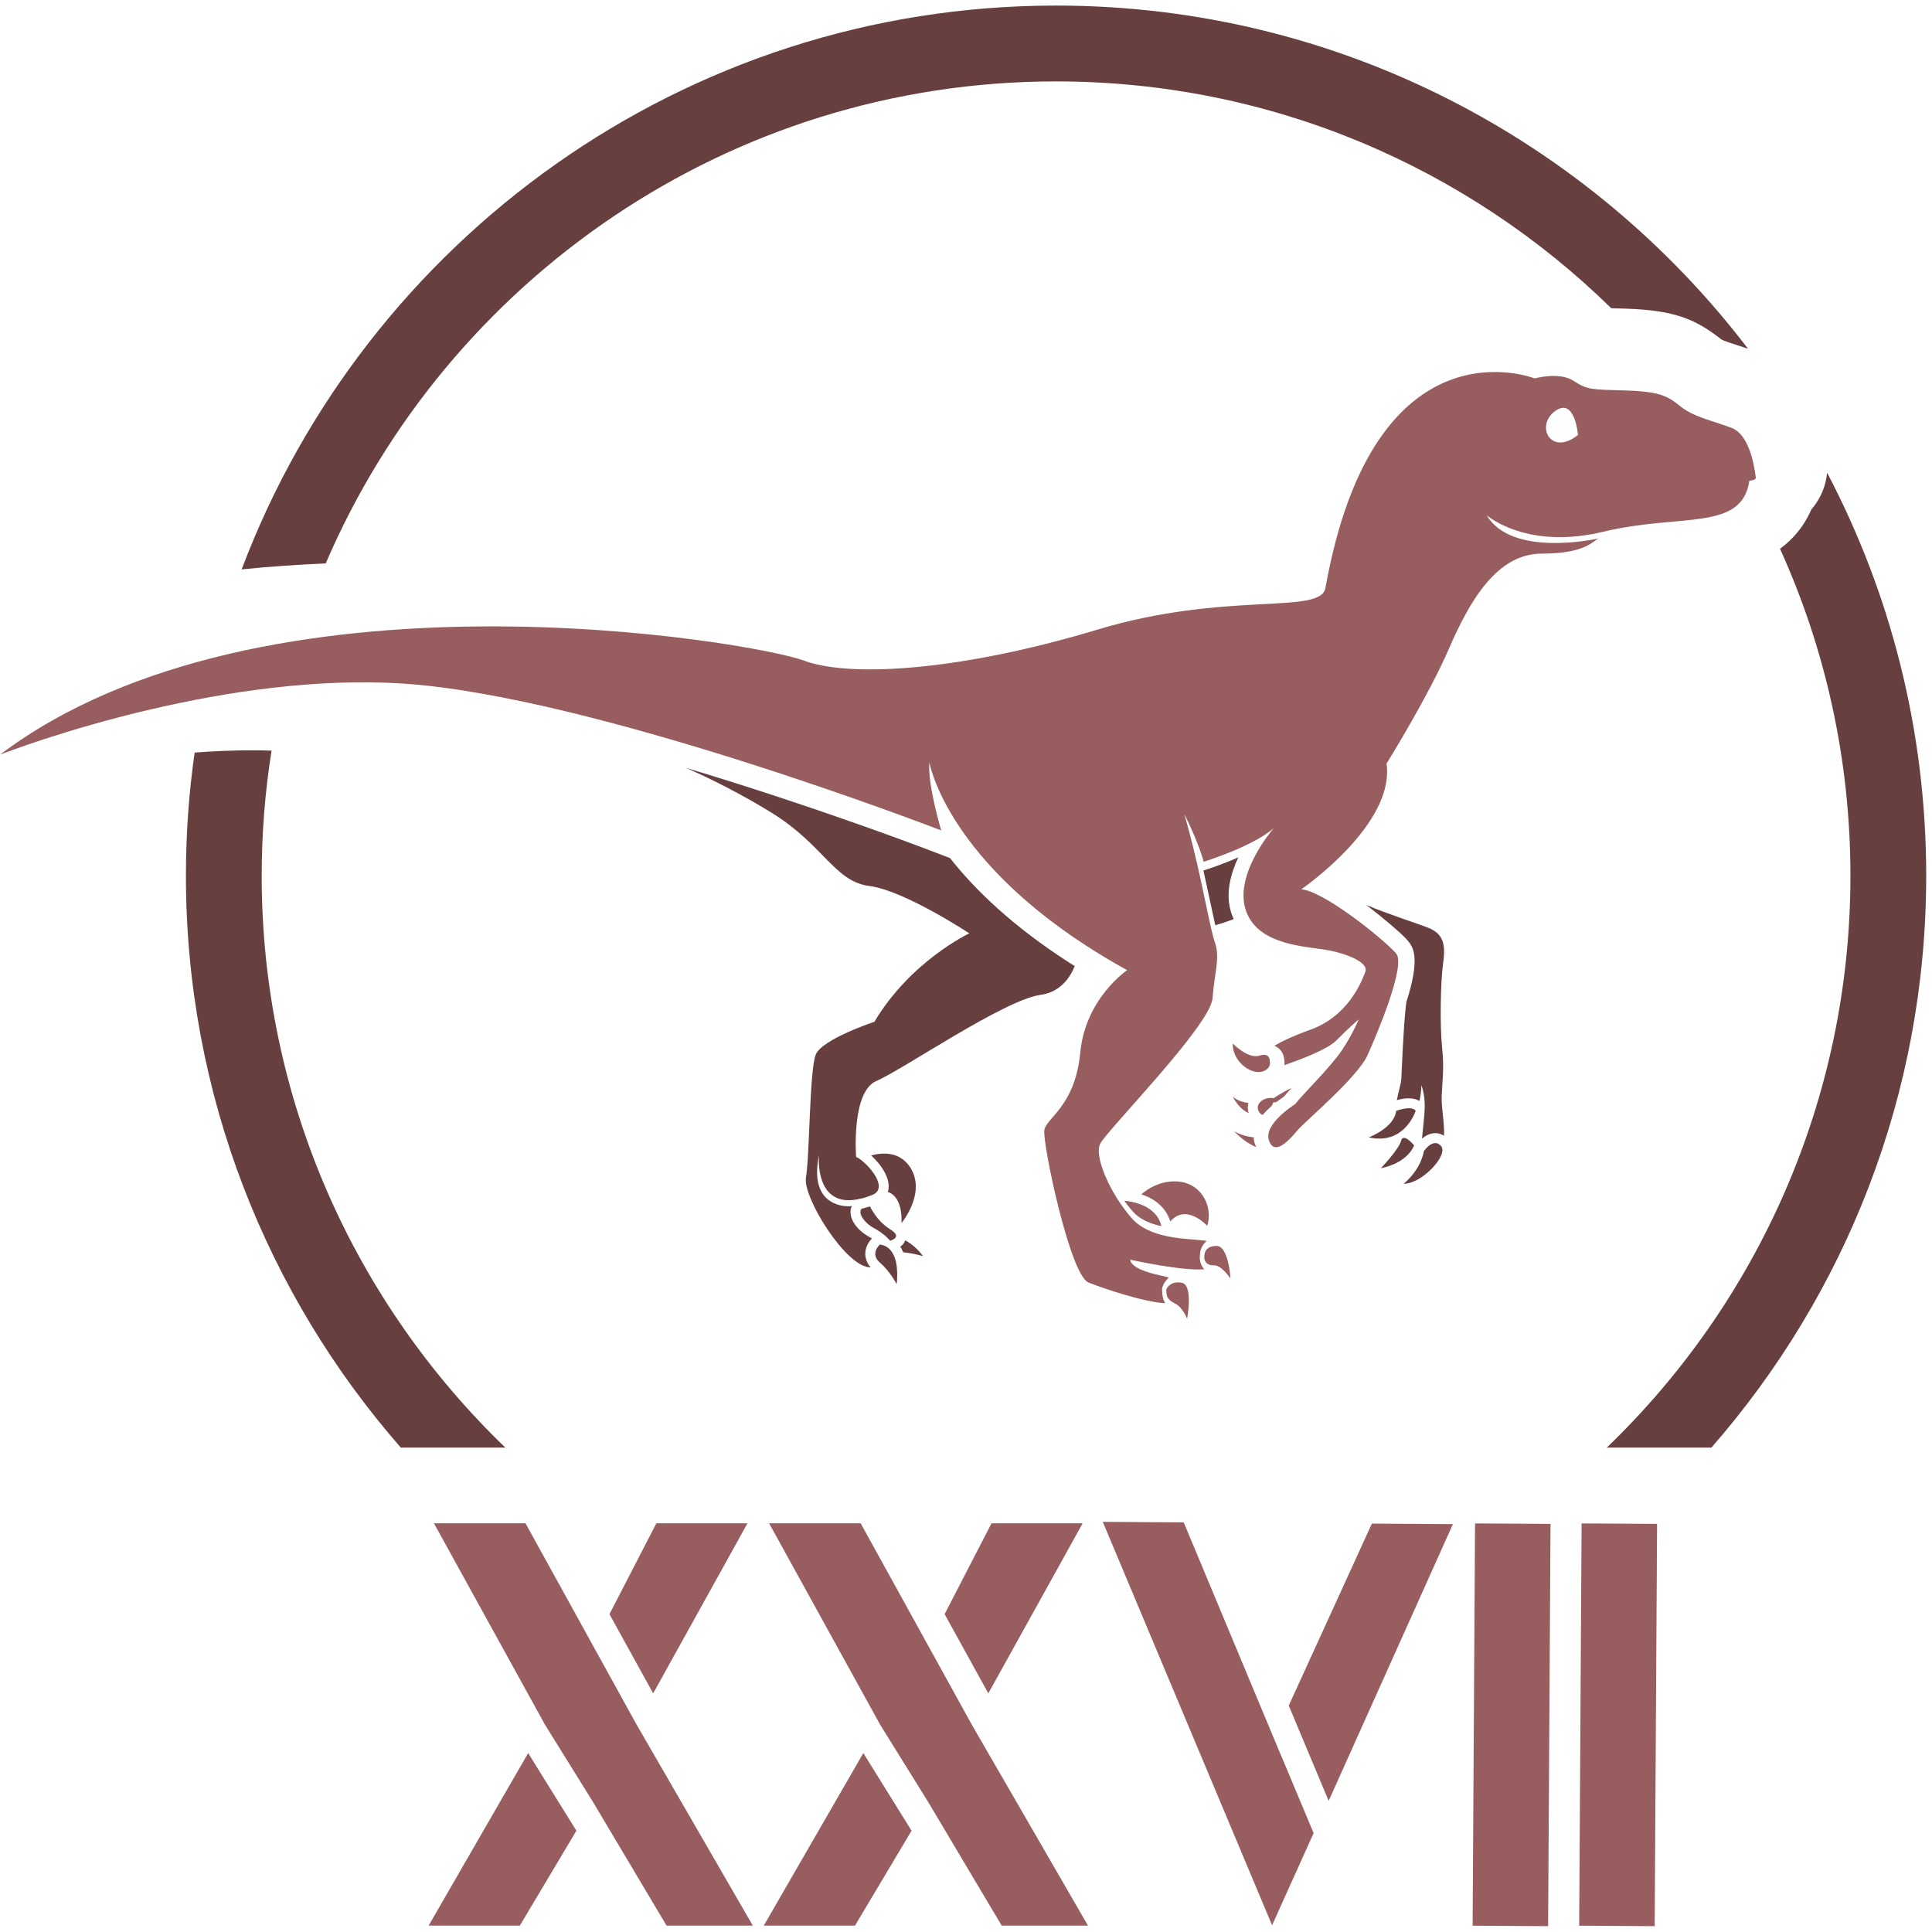<?xml version="1.0" encoding="utf-8"?>
<!-- Generator: Adobe Illustrator 19.0.0, SVG Export Plug-In . SVG Version: 6.00 Build 0)  -->
<svg version="1.1" id="Layer_1" xmlns="http://www.w3.org/2000/svg" xmlns:xlink="http://www.w3.org/1999/xlink" x="0px" y="0px"
	 viewBox="0 0 2000 2000" style="enable-background:new 0 0 2000 2000;" xml:space="preserve">
<style type="text/css">
	.st0{fill:#985D5E;}
	.st1{fill:#683F3F;}
	.st2{fill:#604A35;}
</style>
<g>
	<g>
		<path class="st0" d="M1792.217,442.809c-21.122-7.835-38.508-11.244-51.512-21.328c-13.004-10.011-18.895-15.959-56.182-17.193
			c-37.215-1.233-40.592-0.29-55.535-10.011c-14.872-9.721-40.305-2.539-40.305-2.539s-166.031-65.798-216.609,216.98
			c-5.029,28.075-102.808,2.829-236.366,43.164c-133.486,40.335-252.316,50.999-303.828,31.847
			C780.368,664.65,271.857,576.29,0,781.228c3.377-1.306,67.749-26.334,156.907-47.081c0,0,0.072,0,0.215-0.073h0.216
			c75.939-17.701,169.839-32.21,259.356-26.479c197.786,12.768,557.652,152.053,557.652,152.053s-14.225-47.009-12.285-70.513
			c0,0,16.021,94.96,162.511,189.921c13.004,8.415,27.085,16.903,42.244,25.245c0,0-43.178,29.163-48.495,85.022
			c-5.316,55.932-34.916,67.394-37.215,80.452c-2.227,12.985,26.582,150.094,45.549,157.784
			c15.59,6.311,57.906,20.458,79.603,21.546c-2.155-3.41-3.233-7.835-3.233-14.074v-1.741l0.575-1.596
			c0.862-2.684,3.017-6.239,6.466-9.141c-2.514-0.725-5.316-1.451-8.406-2.104c-33.623-7.109-31.468-16.395-31.468-16.395
			s53.811,11.97,76.37,9.866c-0.215-0.217-0.359-0.435-0.575-0.653c-3.161-3.99-4.526-9.141-3.807-14.364
			c0.072-2.684,0.862-7.834,4.957-12.333c0.575-0.58,1.149-1.233,1.94-1.886c-8.19-1.596-24.068-1.524-40.161-4.788
			c-0.072,0-0.144-0.073-0.215-0.073c-0.36-0.073-0.791-0.145-1.15-0.217c-13.291-2.829-26.582-8.052-35.706-18.209
			c-5.029-5.659-9.914-12.187-14.369-19.079c-14.153-22.053-23.637-47.662-18.68-58.108
			c6.466-13.638,114.304-122.528,116.459-150.965c2.155-28.437,8.118-41.568,2.155-58.543c-1.221-3.409-2.443-8.27-3.807-14.291
			v-0.073c-5.532-23.795-13.004-66.451-27.588-117.667c1.724,3.41,15.518,31.484,19.972,49.403c0,0,49.86-15.235,72.563-34.676
			c-3.951,4.57-39.442,47.299-29.528,82.846c0.718,2.539,1.58,4.933,2.73,7.182c14.44,30.687,59.415,32.282,80.321,35.765
			c22.415,3.699,44.974,13.275,41.31,22.779c-3.664,9.576-17.243,45.993-57.475,60.212c-16.74,5.948-28.019,11.389-35.419,15.669
			c-0.431,0.29-0.863,0.508-1.222,0.87c2.299,0.798,4.311,2.176,5.963,3.99c3.448,3.772,4.167,8.488,4.31,11.099
			c0.288,1.596,0.288,3.192,0.072,4.788c17.458-6.021,44.687-16.395,53.667-25.463c13.65-13.783,23.277-21.908,23.277-21.908
			s-9.124,21.981-22.631,39.101c-3.951,5.006-8.765,10.592-13.722,16.178c-3.161,3.482-6.394,6.964-9.483,10.301
			c-8.621,9.358-16.596,17.701-20.188,22.344c0,0-5.173,3.192-11.064,8.125c0,0-0.072,0-0.144,0.145
			c-4.454,3.772-9.268,8.488-12.501,13.566c-2.73,4.135-4.311,8.56-3.808,12.913c0.144,1.016,0.288,1.959,0.647,2.902
			c1.796,5.078,4.526,6.964,7.687,6.819l0.071-0.073c7.544-0.363,17.315-12.333,22.2-17.991
			c6.897-8.125,61.857-54.699,71.844-76.825c9.986-22.053,39.945-93.075,29.959-105.479c-0.718-0.87-1.724-2.031-3.017-3.265
			c-16.093-16.468-72.922-61.59-95.337-63.404c0,0,29.312-20.095,54.314-48.75c0-0.073,0-0.073,0-0.073
			c20.548-23.504,38.006-52.74,33.982-81.322c0,0,42.963-69.208,64.3-118.32c21.266-49.113,49.428-99.023,96.342-99.023
			c46.339,0,53.165-13.711,59.199-15.742c-5.172,1.088-90.523,19.369-116.171-23.939c2.011,1.668,42.963,35.837,120.913,16.975
			c79.818-19.297,143.113,0.218,151.015-52.812c0,0,7.4-0.145,6.61-3.772C1816.787,490.253,1813.267,450.643,1792.217,442.809z
			 M1609.733,425.616c20.691-15.161,23.78,24.665,23.78,24.665C1605.351,472.769,1589.042,440.778,1609.733,425.616z"/>
		<path class="st1" d="M1112.59,1000.095c-5.223,12.768-15.452,27.059-35.547,29.816c-37.505,5.078-143.42,77.985-169.754,89.084
			c-26.334,11.172-21.038,78.711-21.038,78.711c1.161,0.363,2.684,1.234,4.425,2.539c8.995,6.529,23.649,23.65,17.628,32.79h-0.073
			c-1.016,1.596-2.757,2.974-5.296,3.99c-1.886,0.725-3.627,1.378-5.296,1.958c-0.508,0.145-1.161,0.363-1.161,0.363
			c-0.145,0.072-0.29,0.072-0.435,0.145c-1.524,0.508-3.119,0.87-4.57,1.234c-5.949,1.451-11.099,1.958-15.525,1.668
			c-32.427-2.467-28.147-46.573-28.147-46.573c-8.633,42.366,13.494,50.998,26.044,52.667c0.217,0,0.435,0.073,0.581,0.073
			c4.28,0.435,7.254,0.073,7.254,0.073c-0.073,0.145-0.145,0.29-0.145,0.435c-0.218,0.435-0.363,0.943-0.508,1.451
			c-0.145,0.508-0.29,1.016-0.363,1.451c-0.073,0.363-0.145,0.725-0.145,1.16c-0.145,1.741-0.073,3.555,0.291,5.224
			c0.145,0.653,0.29,1.233,0.507,1.886c0.363,1.233,0.871,2.394,1.451,3.627c0.29,0.58,0.581,1.161,1.016,1.741
			c0.218,0.435,0.508,0.871,0.798,1.306c0.218,0.363,0.435,0.725,0.726,1.088c0.653,0.943,1.378,1.886,2.249,2.757
			c0.871,0.943,1.741,1.959,2.757,2.829c0.072,0.145,0.217,0.218,0.363,0.363c0.725,0.653,1.596,1.378,2.394,2.031
			c2.249,1.741,4.642,3.337,7.109,4.643c0.073,0.072,0.145,0.072,0.217,0.145c0.653,0.291,1.378,0.726,2.249,1.234v0.072
			c-0.725,0.726-1.523,1.596-2.176,2.539c-6.601,8.778-6.239,19.152,0.798,27.349c-25.318,0.58-70.586-72.98-66.958-93.074
			c3.918-22.054,3.627-111.138,10.156-127.171c6.601-16.105,60.72-33.951,60.72-33.951c37.505-63.041,98.225-91.551,98.225-91.551
			s-67.031-44.325-103.448-49.04c-36.49-4.715-47.154-42.801-102.215-76.462c-28.8-17.628-58.108-32.79-87.634-45.848
			c133.409,40.045,246.651,83.208,248.682,84.007l24.665,9.431c25.826,32.718,64.782,70.513,123.253,108.091
			C1108.673,997.629,1110.632,998.862,1112.59,1000.095z"/>
		<path class="st1" d="M933.188,1266.188c0,0,2.394-26.624-14.074-32.282c4.135-13.348-7.544-28.946-17.338-37.796
			c11.607-3.119,29.671-4.425,40.553,12.477C959.232,1234.994,933.188,1266.188,933.188,1266.188z"/>
		<path class="st1" d="M928.182,1329.374c0,0-6.384-12.768-17.266-22.344h-0.073c-7.327-6.529-4.715-12.84-2.176-16.177
			c1.088-1.596,2.249-2.539,2.249-2.539h0.073c0.073,0,0.218,0,0.29,0.072c0.798,0.145,1.596,0.29,2.321,0.508h0.073
			c0.435,0.145,0.798,0.218,1.233,0.435c0.653,0.218,1.233,0.435,1.814,0.726c0.435,0.217,0.798,0.435,1.161,0.725
			c0.435,0.218,0.725,0.508,1.088,0.726c0.726,0.507,1.306,1.015,1.886,1.596l0.145,0.145c0.508,0.508,1.016,1.088,1.524,1.741
			c0.29,0.363,0.507,0.725,0.798,1.088C931.374,1308.119,928.182,1329.374,928.182,1329.374z"/>
		<path class="st2" d="M880.811,1258.353c-0.435-1.741-0.508-3.482-0.291-5.224C880.376,1254.871,880.448,1256.684,880.811,1258.353
			z"/>
		<path class="st1" d="M927.602,1279.899c-0.217,1.233-1.306,2.249-2.829,3.119c-0.943,0.508-2.031,0.943-3.192,1.378l-3.482-3.482
			c-0.653-0.653-1.378-1.306-2.176-2.031c0,0,0,0-0.073,0c-0.073-0.145-0.217-0.217-0.363-0.363l-0.725-0.508
			c-2.176-1.814-4.426-3.409-6.674-4.715c-1.015-0.653-2.176-1.306-3.337-1.886c-9.213-4.933-15.742-13.856-13.638-18.717
			l0.653-1.451c2.539-0.58,5.223-1.233,7.907-2.104c0.29-0.073,0.581-0.218,0.871-0.29c3.7,7.182,10.229,17.048,21.038,23.794
			C926.369,1275.619,927.965,1278.013,927.602,1279.899z"/>
		<path class="st1" d="M955.459,1300.356c-1.088-0.29-9.939-2.974-20.385-3.99c0,0,0,0-0.073,0c-0.798-2.031-1.814-3.99-2.974-5.803
			c2.104-1.524,4.063-3.627,5.078-6.602C942.619,1287.008,949.583,1292.159,955.459,1300.356z"/>
		<path class="st2" d="M881.682,1248.632c-0.073,0.145-0.145,0.29-0.145,0.435c-3.409,0-6.021-0.363-7.109-0.508
			C878.707,1248.995,881.682,1248.632,881.682,1248.632z"/>
		<path class="st0" d="M1246.834,1299.813c-1.078,5.389,2.515,10.419,10.06,10.06c7.545-0.359,16.886,13.652,16.886,13.652
			s-1.796-34.131-14.73-33.772C1246.115,1290.113,1246.834,1299.813,1246.834,1299.813z"/>
		<path class="st0" d="M1207.314,1335.022c0,8.623,2.156,10.778,9.7,14.73c7.545,3.952,11.856,15.449,11.856,15.449
			s6.826-35.209-5.748-37.364C1210.547,1325.681,1207.314,1335.022,1207.314,1335.022z"/>
		<path class="st0" d="M1202.11,1269.162c-13.203-2.975-22.634-7.835-28.945-14.654c-3.047-3.409-6.094-7.255-9.068-11.39
			c3.409,0.363,6.457,0.943,9.286,1.596C1193.405,1249.503,1200.079,1260.53,1202.11,1269.162z"/>
		<path class="st0" d="M1202.11,1269.162c-13.203-2.975-22.634-7.835-28.945-14.654c-3.047-3.409-6.094-7.255-9.068-11.39
			c3.409,0.363,6.457,0.943,9.286,1.596C1193.405,1249.503,1200.079,1260.53,1202.11,1269.162z"/>
		<path class="st0" d="M1249.699,1268.944c0,0-21.546-23.722-38.231-4.498c-2.611-8.705-9.938-21.473-29.961-28.075
			c7.327-6.311,19.079-13.421,34.459-13.421C1243.605,1222.952,1256.156,1249.14,1249.699,1268.944z"/>
		<path class="st1" d="M1274.002,943.075c0.87,3.192,1.959,6.021,3.12,8.343c-7.11,2.757-13.929,4.933-19.079,6.384
			c-1.451-6.456-3.12-14.219-5.005-23.214c-2.104-9.794-4.498-21.038-7.255-33.443c5.658-1.741,20.385-6.674,36.127-13.638
			C1274.074,904.119,1268.633,924.141,1274.002,943.075z"/>
		<path class="st1" d="M1494.827,1175.652c-3.337-2.104-6.529-2.612-8.995-2.612c-5.586,0-10.301,2.684-13.783,5.658
			c0.653-7.254,1.668-15.524,2.249-22.996c0.29-3.773,0.508-7.327,0.58-10.446c0-1.741-0.072-3.337-0.145-4.788
			c-0.653-10.592-3.337-17.048-3.337-17.048s0,8.053-2.031,16.323c-2.539-1.596-6.094-2.757-10.954-2.757
			c-1.596,0-3.265,0.145-4.861,0.291c-2.757,0.363-5.441,1.015-7.544,1.596c1.451-8.125,4.353-16.975,4.643-22.198
			c0.653-11.607,2.031-52.087,4.715-75.519c0.145-1.161,0.291-2.394,0.435-3.555c15.162-47.082,6.602-57.6,1.741-63.549
			c-1.016-1.306-2.539-2.975-4.426-4.788c-4.063-4.062-19.732-17.991-38.811-32.427c22.706,9.503,53.61,19.369,64.202,23.577
			c17.701,7.037,17.701,20.24,15.235,38.231c-2.394,17.991-3.337,61.518-0.943,85.022c2.394,23.432,0.363,33.298-0.363,50.636
			C1491.925,1146.925,1495.625,1163.755,1494.827,1175.652z"/>
		<path class="st1" d="M1465.519,1149.899c0,0-4.208,13.493-16.105,21.981c0,0,0,0,0,0.073c-7.472,5.368-17.991,8.705-32.5,5.441
			c0,0,26.334-9.721,28.437-27.494c0,0,4.643-1.741,9.576-2.394C1459.135,1146.925,1463.56,1147.142,1465.519,1149.899z"/>
		<path class="st1" d="M1453.042,1225.418c0,0,16.902-12.84,21.038-33.878c0,0,9.721-14.364,17.701-5.151
			C1499.76,1195.602,1471.83,1225.708,1453.042,1225.418z"/>
		<path class="st1" d="M1463.851,1185.591c0,0,0,0,0,0.073c-0.508,1.451-6.456,17.773-34.386,23.722c0,0,18.716-19.66,20.965-28.51
			C1452.678,1172.098,1463.851,1185.591,1463.851,1185.591z"/>
		<path class="st0" d="M1337.115,1126.25c-3.337,3.627-6.166,6.674-8.198,9.141c-1.668,1.088-4.57,3.12-7.907,5.658l-2.757,0.073
			l-1.886,3.772c-3.555,3.12-6.601,6.166-9.141,9.213c-0.217,0-0.508-0.145-0.725-0.218c-1.234-0.508-2.249-1.378-3.047-2.612
			c-2.249-3.482-1.741-7.182,0.653-9.939c2.829-3.41,8.27-5.513,14.509-4.57C1318.617,1136.769,1327.177,1130.82,1337.115,1126.25z"
			/>
		<path class="st0" d="M1292.646,1152.293c-5.296-2.322-11.317-7.254-16.54-17.193c0.725,0.725,6.094,5.658,16.25,6.674
			C1291.412,1145.184,1291.485,1148.811,1292.646,1152.293z"/>
		<path class="st0" d="M1300.48,1187.477c-12.188-4.643-22.996-16.54-22.996-16.54c6.239,3.99,14.146,5.731,20.312,6.457
			c0,0.653,0.073,1.306,0.145,1.959c0.217,1.596,0.507,3.265,1.16,4.933C1299.537,1185.446,1299.973,1186.534,1300.48,1187.477z"/>
		<path class="st0" d="M1311.362,1106.953c-3.119,2.611-8.343,3.772-14.364,1.886c-11.027-3.555-21.111-15.161-20.893-28.583
			c0,0,15.96,16.323,27.639,12.55c1.378-0.508,2.612-0.726,3.7-0.798h0.072c7.618-0.726,6.965,6.891,6.965,6.891
			C1315.279,1101.875,1314.046,1104.849,1311.362,1106.953z"/>
	</g>
	<g>
		
			<rect x="1357.28" y="1747.328" transform="matrix(0.006 -1 1 0.006 -231.014 3340.282)" class="st0" width="416.443" height="78.143"/>
		
			<rect x="1467.641" y="1747.329" transform="matrix(0.006 -1 1 0.006 -121.369 3450.64)" class="st0" width="416.443" height="78.142"/>
		<g>
			<polygon class="st0" points="1420.16,1577.231 1334.114,1765.619 1375.425,1864.269 1504.037,1577.775 			"/>
			<polygon class="st0" points="1328.693,1823.227 1323.69,1811.443 1225.389,1575.968 1141.59,1575.424 1316.849,1993.013 
				1359.853,1897.64 			"/>
		</g>
		<g>
			<polygon class="st0" points="943.642,1895.144 885.084,1993.369 790.679,1993.369 893.716,1814.774 			"/>
			<polygon class="st0" points="1126.263,1993.369 1036.956,1993.369 960.985,1865.657 911.059,1785.287 796.195,1576.926 
				890.949,1576.926 960.706,1703.311 1005.953,1785.287 			"/>
			<polygon class="st0" points="1120.747,1576.926 1023.113,1752.949 977.866,1670.973 1026.412,1576.926 			"/>
		</g>
		<g>
			<polygon class="st0" points="596.682,1895.144 538.124,1993.369 443.72,1993.369 546.757,1814.774 			"/>
			<polygon class="st0" points="779.304,1993.369 689.996,1993.369 614.025,1865.657 564.1,1785.287 449.236,1576.926 
				543.99,1576.926 613.746,1703.311 658.993,1785.287 			"/>
			<polygon class="st0" points="773.788,1576.926 676.154,1752.949 630.906,1670.973 679.452,1576.926 			"/>
		</g>
	</g>
	<g>
		<path class="st1" d="M1809.527,360.986c-3.274-1.092-6.471-2.105-9.59-3.119c-6.55-2.105-15.516-5.068-17.699-6.315l-1.793-1.403
			c-25.34-19.414-46.313-28.926-97.227-30.642l-11.384-0.312c-1.325-0.078-2.573-0.078-3.898-0.156
			c-148.296-145.177-351.248-234.763-574.705-234.763c-338.695,0-630.219,205.836-756.06,498.998
			c-27.99,1.169-57.151,3.118-87.013,6.159C378.651,248.711,708.145,5.762,1093.231,5.762
			C1385.067,5.762,1644.858,145.247,1809.527,360.986z"/>
		<path class="st1" d="M523.127,1498.545h-108.22c-138.472-158.432-222.444-365.516-222.444-592.014
			c0-43.272,3.041-85.843,9.045-127.478c20.428-1.56,40.232-2.339,59.334-2.339c6.861,0,13.645,0.078,20.272,0.312
			c-6.705,42.181-10.214,85.454-10.214,129.505C270.899,1138.798,367.736,1348.923,523.127,1498.545z"/>
		<path class="st1" d="M1994,906.53c0,226.499-83.894,433.583-222.365,592.014h-108.298
			c155.469-149.621,252.228-359.746,252.228-592.014c0-120.617-26.119-235.23-72.9-338.461
			c13.333-9.746,24.716-22.845,32.435-40.699c0.702-0.78,1.403-1.56,2.027-2.417c8.187-10.37,13.099-22.689,14.268-35.632
			C1956.965,614.071,1994,756.051,1994,906.53z"/>
	</g>
</g>
</svg>
